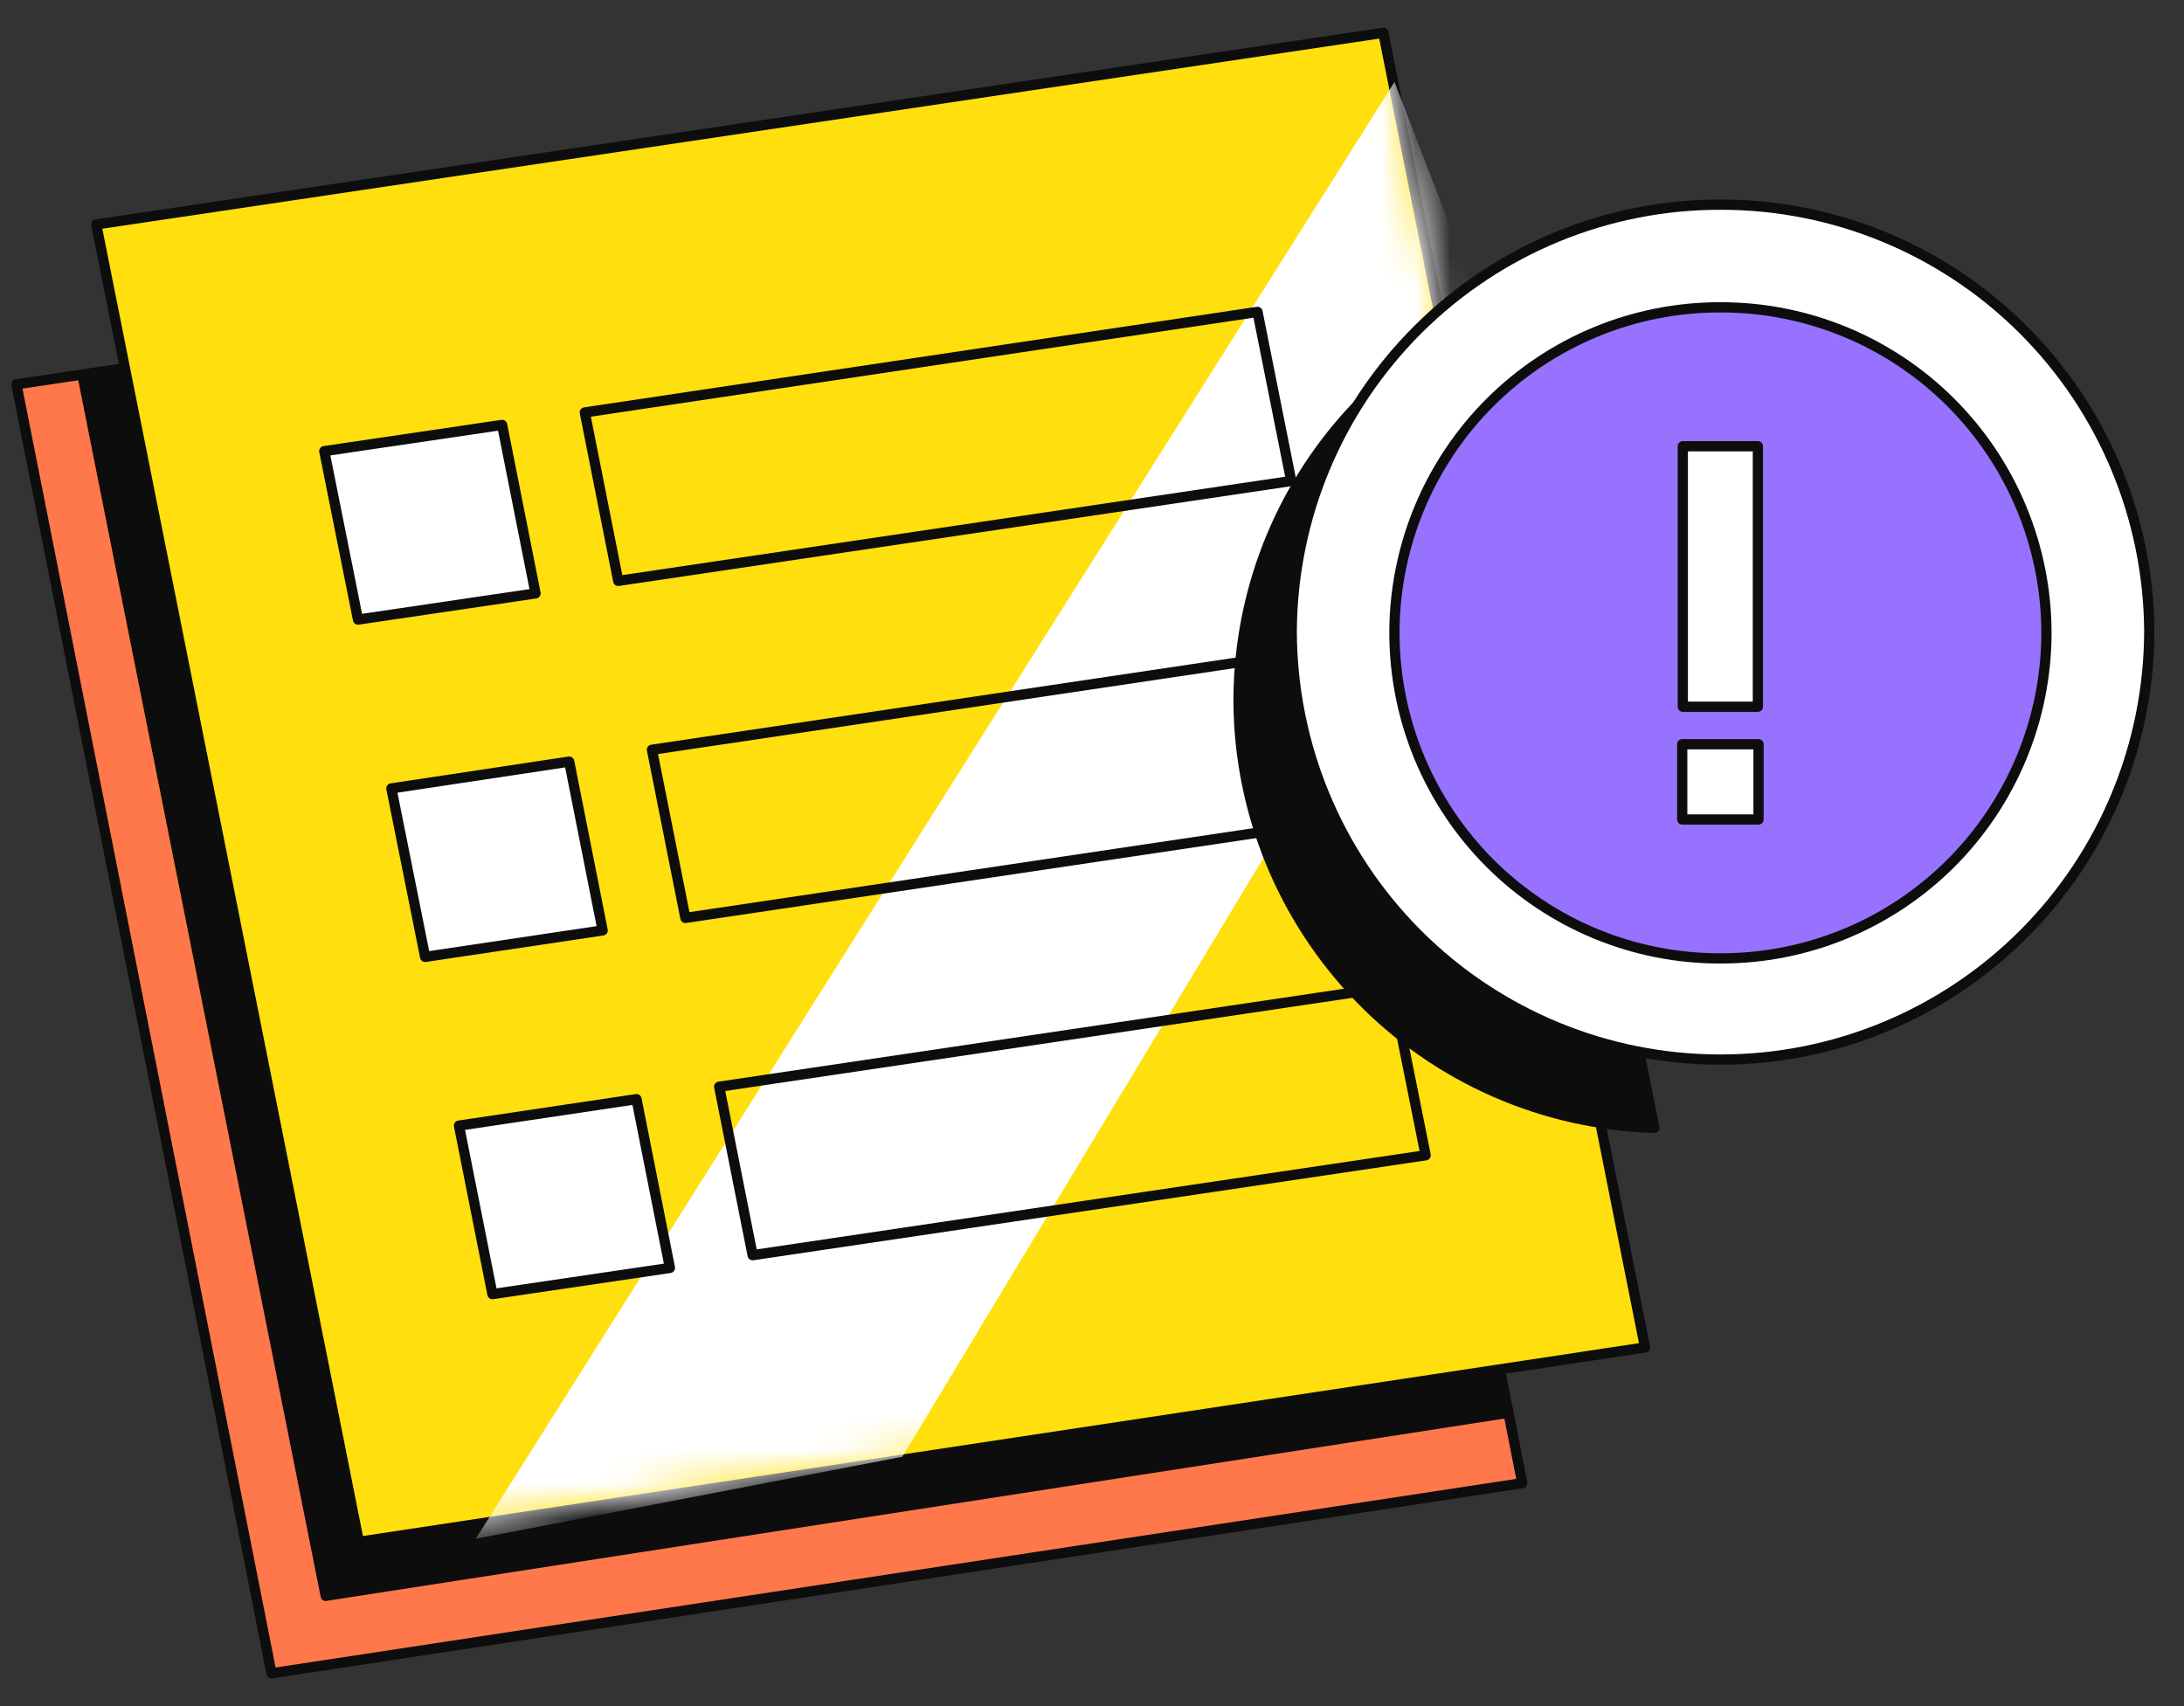 <svg width="64" height="50" viewBox="0 0 64 50" fill="none" xmlns="http://www.w3.org/2000/svg">
<rect x="0" y="0" width="64" height="50" fill="#333333" stroke="none"/>
<path d="M44.609 43.466L7.957 49.038L0.481 11.263L3.712 10.783L37.159 5.769L44.072 40.732L44.609 43.466Z" fill="#FF784B" stroke="#0D0D0D" stroke-width="0.3" stroke-linecap="round" stroke-linejoin="round"/>
<path fill-rule="evenodd" clip-rule="evenodd" d="M44.205 41.409L9.539 46.775L2.407 10.977L3.712 10.783L37.159 5.769L44.072 40.732L44.205 41.409Z" fill="#0D0D0D"/>
<path d="M44.205 41.409L44.227 41.551C44.266 41.545 44.3 41.524 44.323 41.492C44.345 41.459 44.354 41.419 44.346 41.381L44.205 41.409ZM9.539 46.774L9.398 46.803C9.413 46.878 9.485 46.929 9.561 46.917L9.539 46.774ZM2.407 10.977L2.386 10.834C2.347 10.84 2.312 10.861 2.289 10.894C2.266 10.926 2.258 10.966 2.265 11.005L2.407 10.977ZM3.712 10.783L3.733 10.925H3.733L3.712 10.783ZM37.159 5.769L37.3 5.741C37.285 5.666 37.214 5.615 37.138 5.626L37.159 5.769ZM44.072 40.732L44.213 40.704V40.704L44.072 40.732ZM44.183 41.266L9.517 46.632L9.561 46.917L44.227 41.551L44.183 41.266ZM9.681 46.746L2.548 10.948L2.265 11.005L9.398 46.803L9.681 46.746ZM2.428 11.119L3.733 10.925L3.691 10.64L2.386 10.834L2.428 11.119ZM3.733 10.925L37.18 5.912L37.138 5.626L3.691 10.64L3.733 10.925ZM37.017 5.797L43.93 40.76L44.213 40.704L37.3 5.741L37.017 5.797ZM43.93 40.76L44.063 41.437L44.346 41.381L44.213 40.704L43.93 40.76Z" fill="#0D0D0D"/>
<path d="M48.206 39.488L10.517 45.185L2.821 6.578L40.536 0.962L48.206 39.488Z" fill="#FFDF0D" stroke="#0D0D0D" stroke-width="0.3" stroke-linejoin="round"/>
<mask id="mask0_55_1775" style="mask-type:alpha" maskUnits="userSpaceOnUse" x="2" y="0" width="47" height="46">
<path d="M48.206 39.392L10.517 45.089L2.821 6.482L40.536 0.866L48.206 39.392Z" fill="#FFDF0D"/>
</mask>
<g mask="url(#mask0_55_1775)">
<path d="M26.442 42.692L44.712 12.391L40.865 2.404L13.942 45.096L26.442 42.692Z" fill="white"/>
<path d="M17.66 27.267L12.458 28.043L11.469 23.106L16.68 22.32L17.66 27.267Z" fill="white" stroke="#0D0D0D" stroke-width="0.3" stroke-linecap="round" stroke-linejoin="round"/>
<path d="M19.632 37.158L14.43 37.926L13.45 32.988L18.652 32.212L19.632 37.158Z" fill="white" stroke="#0D0D0D" stroke-width="0.3" stroke-linecap="round" stroke-linejoin="round"/>
<path d="M41.777 33.857L22.055 36.785L21.075 31.848L40.788 28.919L41.777 33.857Z" stroke="#0D0D0D" stroke-width="0.3" stroke-linejoin="round"/>
<path d="M39.807 23.964L20.085 26.901L19.105 21.973L38.818 19.035L39.807 23.964Z" stroke="#0D0D0D" stroke-width="0.3" stroke-linejoin="round"/>
<path d="M37.839 14.096L18.117 17.024L17.137 12.087L36.85 9.14L37.839 14.096Z" stroke="#0D0D0D" stroke-width="0.3" stroke-linejoin="round"/>
<path d="M15.694 17.39L10.491 18.158L9.503 13.221L14.714 12.453L15.694 17.39Z" fill="white" stroke="#0D0D0D" stroke-width="0.3" stroke-linecap="round" stroke-linejoin="round"/>
</g>
<path fill-rule="evenodd" clip-rule="evenodd" d="M43.706 9.123C41.499 10.105 39.625 11.707 38.309 13.736C36.993 15.764 36.294 18.132 36.294 20.552C36.312 23.813 37.592 26.939 39.866 29.271C42.139 31.604 45.228 32.959 48.48 33.052L43.706 9.123Z" fill="#0D0D0D" stroke="#0D0D0D" stroke-width="0.3" stroke-linecap="round" stroke-linejoin="round"/>
<path fill-rule="evenodd" clip-rule="evenodd" d="M50.422 5.998C53.739 5.994 56.923 7.306 59.277 9.649C61.631 11.991 62.963 15.174 62.982 18.498C62.975 21.832 61.648 25.026 59.293 27.38C56.938 29.733 53.748 31.054 50.422 31.052C47.095 31.056 43.902 29.737 41.545 27.383C39.188 25.029 37.86 21.833 37.853 18.498C37.872 15.172 39.205 11.989 41.561 9.646C43.917 7.303 47.103 5.991 50.422 5.998Z" fill="white" stroke="#0D0D0D" stroke-width="0.3" stroke-linecap="round" stroke-linejoin="round"/>
<path d="M50.42 9.007C51.671 9.005 52.911 9.249 54.069 9.727C55.226 10.205 56.278 10.907 57.165 11.792C58.051 12.678 58.755 13.73 59.236 14.888C59.718 16.046 59.967 17.288 59.969 18.543C59.968 19.798 59.72 21.041 59.239 22.2C58.758 23.359 58.055 24.412 57.168 25.299C56.281 26.185 55.228 26.887 54.071 27.366C52.913 27.844 51.672 28.09 50.42 28.087C49.166 28.091 47.925 27.847 46.766 27.369C45.607 26.891 44.554 26.188 43.666 25.302C42.778 24.415 42.074 23.362 41.592 22.202C41.111 21.042 40.863 19.799 40.862 18.543C40.864 17.287 41.113 16.045 41.595 14.886C42.077 13.727 42.781 12.675 43.669 11.789C44.557 10.904 45.61 10.202 46.768 9.725C47.926 9.247 49.167 9.003 50.42 9.007Z" fill="#9772FF" stroke="#0D0D0D" stroke-width="0.3" stroke-linecap="round" stroke-linejoin="round"/>
<path fill-rule="evenodd" clip-rule="evenodd" d="M49.313 20.712H51.513V13.078H49.313V20.712Z" fill="white" stroke="#0D0D0D" stroke-width="0.3" stroke-linecap="round" stroke-linejoin="round"/>
<path fill-rule="evenodd" clip-rule="evenodd" d="M49.296 24.016H51.532V21.811H49.296V24.016Z" fill="white" stroke="#0D0D0D" stroke-width="0.3" stroke-linecap="round" stroke-linejoin="round"/>
</svg>
